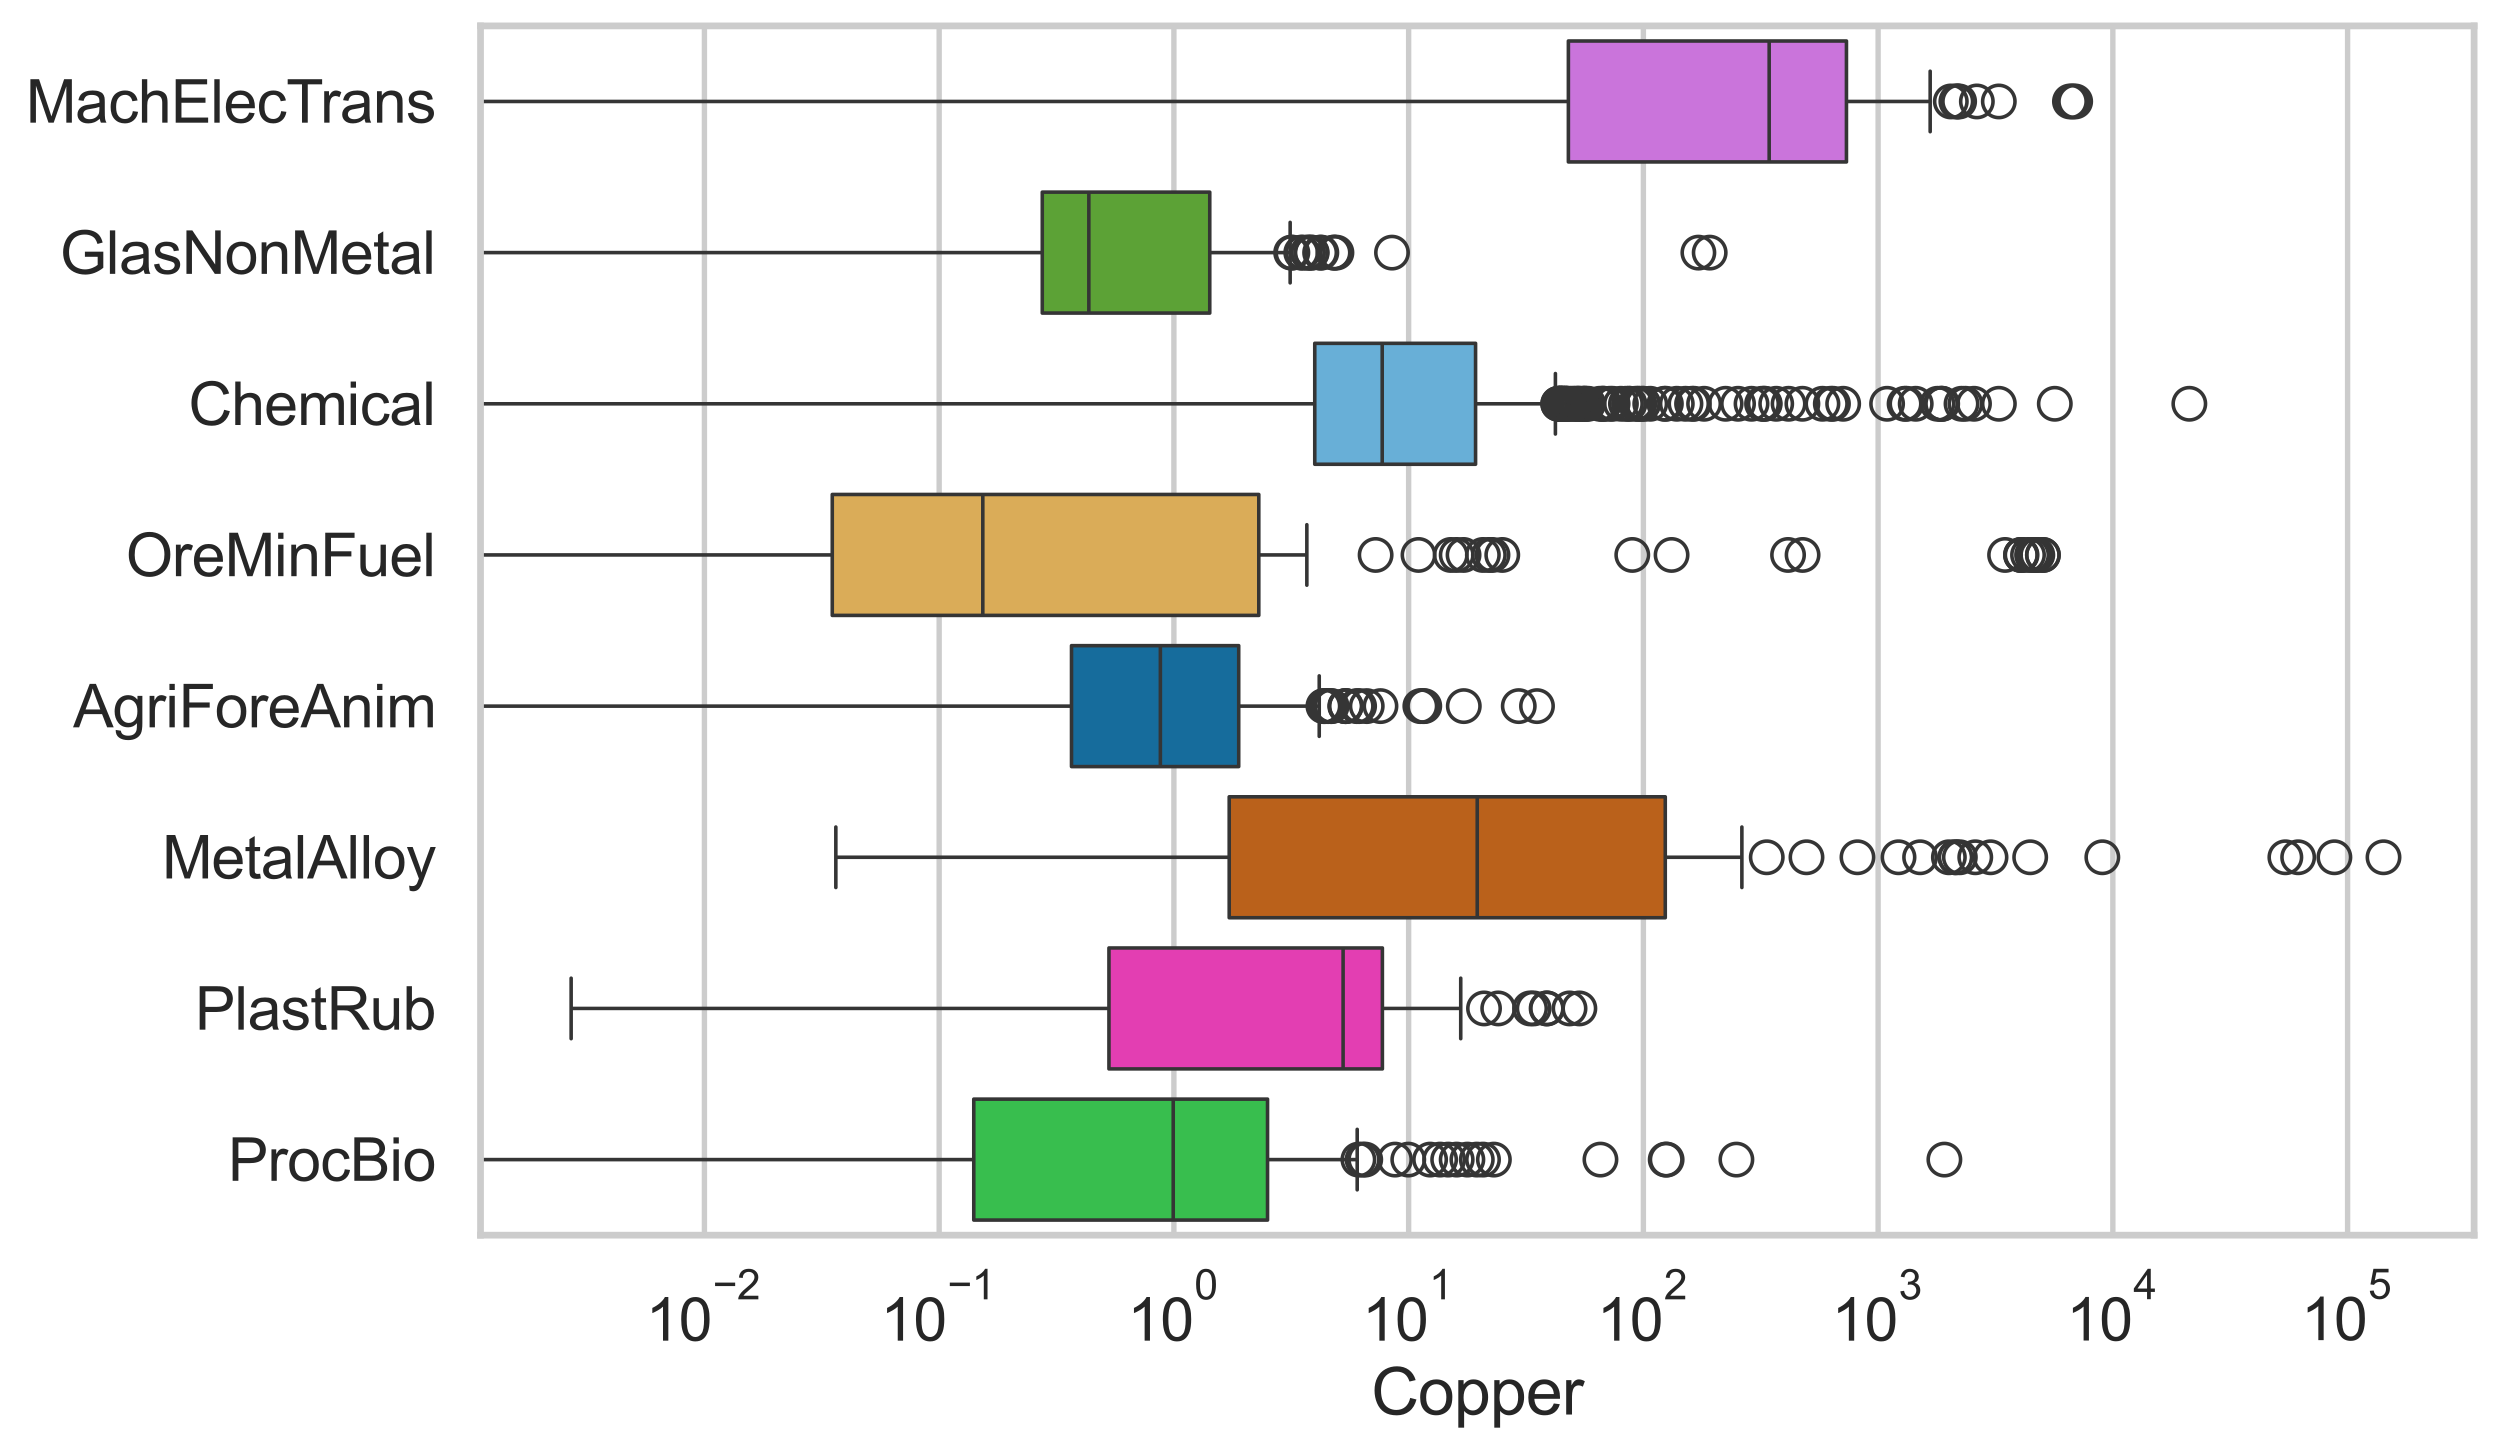 <?xml version="1.0" encoding="utf-8" standalone="no"?>
<!DOCTYPE svg PUBLIC "-//W3C//DTD SVG 1.1//EN"
  "http://www.w3.org/Graphics/SVG/1.1/DTD/svg11.dtd">
<svg xmlns:xlink="http://www.w3.org/1999/xlink" width="695.577pt" height="404.34pt" viewBox="0 0 695.577 404.34" xmlns="http://www.w3.org/2000/svg" version="1.1">
 <defs>
  <style type="text/css">*{stroke-linejoin: round; stroke-linecap: butt}</style>
 </defs>
 <g id="figure_1">
  <g id="patch_1">
   <path d="M 0 404.34 
L 695.577 404.34 
L 695.577 0 
L 0 0 
z
" style="fill: #ffffff"/>
  </g>
  <g id="axes_1">
   <g id="patch_2">
    <path d="M 133.697 343.665 
L 688.377 343.665 
L 688.377 7.2 
L 133.697 7.2 
z
" style="fill: #ffffff"/>
   </g>
   <g id="matplotlib.axis_1">
    <g id="xtick_1">
     <g id="line2d_1">
      <path d="M 195.992 343.665 
L 195.992 7.2 
" clip-path="url(#pacdae9de1c)" style="fill: none; stroke: #cccccc; stroke-width: 1.5; stroke-linecap: round"/>
     </g>
     <g id="text_1">
      <!-- $\mathdefault{10^{-2}}$ -->
      <g style="fill: #262626" transform="translate(179.657 373.18) scale(0.165 -0.165)">
       <defs>
        <path id="ArialMT-31" d="M 2384 0 
L 1822 0 
L 1822 3584 
Q 1619 3391 1289 3197 
Q 959 3003 697 2906 
L 697 3450 
Q 1169 3672 1522 3987 
Q 1875 4303 2022 4600 
L 2384 4600 
L 2384 0 
z
" transform="scale(0.016)"/>
        <path id="ArialMT-30" d="M 266 2259 
Q 266 3072 433 3567 
Q 600 4063 929 4331 
Q 1259 4600 1759 4600 
Q 2128 4600 2406 4451 
Q 2684 4303 2865 4023 
Q 3047 3744 3150 3342 
Q 3253 2941 3253 2259 
Q 3253 1453 3087 958 
Q 2922 463 2592 192 
Q 2263 -78 1759 -78 
Q 1097 -78 719 397 
Q 266 969 266 2259 
z
M 844 2259 
Q 844 1131 1108 757 
Q 1372 384 1759 384 
Q 2147 384 2411 759 
Q 2675 1134 2675 2259 
Q 2675 3391 2411 3762 
Q 2147 4134 1753 4134 
Q 1366 4134 1134 3806 
Q 844 3388 844 2259 
z
" transform="scale(0.016)"/>
        <path id="ArialMT-2212" d="M 3381 1997 
L 356 1997 
L 356 2522 
L 3381 2522 
L 3381 1997 
z
" transform="scale(0.016)"/>
        <path id="ArialMT-32" d="M 3222 541 
L 3222 0 
L 194 0 
Q 188 203 259 391 
Q 375 700 629 1000 
Q 884 1300 1366 1694 
Q 2113 2306 2375 2664 
Q 2638 3022 2638 3341 
Q 2638 3675 2398 3904 
Q 2159 4134 1775 4134 
Q 1369 4134 1125 3890 
Q 881 3647 878 3216 
L 300 3275 
Q 359 3922 746 4261 
Q 1134 4600 1788 4600 
Q 2447 4600 2831 4234 
Q 3216 3869 3216 3328 
Q 3216 3053 3103 2787 
Q 2991 2522 2730 2228 
Q 2469 1934 1863 1422 
Q 1356 997 1212 845 
Q 1069 694 975 541 
L 3222 541 
z
" transform="scale(0.016)"/>
       </defs>
       <use xlink:href="#ArialMT-31" transform="translate(0 0.994)"/>
       <use xlink:href="#ArialMT-30" transform="translate(55.615 0.994)"/>
       <use xlink:href="#ArialMT-2212" transform="translate(112.973 70.688) scale(0.7)"/>
       <use xlink:href="#ArialMT-32" transform="translate(153.852 70.688) scale(0.7)"/>
      </g>
     </g>
    </g>
    <g id="xtick_2">
     <g id="line2d_2">
      <path d="M 261.303 343.665 
L 261.303 7.2 
" clip-path="url(#pacdae9de1c)" style="fill: none; stroke: #cccccc; stroke-width: 1.5; stroke-linecap: round"/>
     </g>
     <g id="text_2">
      <!-- $\mathdefault{10^{-1}}$ -->
      <g style="fill: #262626" transform="translate(244.968 373.18) scale(0.165 -0.165)">
       <use xlink:href="#ArialMT-31" transform="translate(0 0.994)"/>
       <use xlink:href="#ArialMT-30" transform="translate(55.615 0.994)"/>
       <use xlink:href="#ArialMT-2212" transform="translate(112.973 70.688) scale(0.7)"/>
       <use xlink:href="#ArialMT-31" transform="translate(153.852 70.688) scale(0.7)"/>
      </g>
     </g>
    </g>
    <g id="xtick_3">
     <g id="line2d_3">
      <path d="M 326.615 343.665 
L 326.615 7.2 
" clip-path="url(#pacdae9de1c)" style="fill: none; stroke: #cccccc; stroke-width: 1.5; stroke-linecap: round"/>
     </g>
     <g id="text_3">
      <!-- $\mathdefault{10^{0}}$ -->
      <g style="fill: #262626" transform="translate(313.662 373.18) scale(0.165 -0.165)">
       <use xlink:href="#ArialMT-31" transform="translate(0 0.994)"/>
       <use xlink:href="#ArialMT-30" transform="translate(55.615 0.994)"/>
       <use xlink:href="#ArialMT-30" transform="translate(112.973 70.688) scale(0.7)"/>
      </g>
     </g>
    </g>
    <g id="xtick_4">
     <g id="line2d_4">
      <path d="M 391.926 343.665 
L 391.926 7.2 
" clip-path="url(#pacdae9de1c)" style="fill: none; stroke: #cccccc; stroke-width: 1.5; stroke-linecap: round"/>
     </g>
     <g id="text_4">
      <!-- $\mathdefault{10^{1}}$ -->
      <g style="fill: #262626" transform="translate(378.974 373.18) scale(0.165 -0.165)">
       <use xlink:href="#ArialMT-31" transform="translate(0 0.994)"/>
       <use xlink:href="#ArialMT-30" transform="translate(55.615 0.994)"/>
       <use xlink:href="#ArialMT-31" transform="translate(112.973 70.688) scale(0.7)"/>
      </g>
     </g>
    </g>
    <g id="xtick_5">
     <g id="line2d_5">
      <path d="M 457.238 343.665 
L 457.238 7.2 
" clip-path="url(#pacdae9de1c)" style="fill: none; stroke: #cccccc; stroke-width: 1.5; stroke-linecap: round"/>
     </g>
     <g id="text_5">
      <!-- $\mathdefault{10^{2}}$ -->
      <g style="fill: #262626" transform="translate(444.286 373.18) scale(0.165 -0.165)">
       <use xlink:href="#ArialMT-31" transform="translate(0 0.994)"/>
       <use xlink:href="#ArialMT-30" transform="translate(55.615 0.994)"/>
       <use xlink:href="#ArialMT-32" transform="translate(112.973 70.688) scale(0.7)"/>
      </g>
     </g>
    </g>
    <g id="xtick_6">
     <g id="line2d_6">
      <path d="M 522.55 343.665 
L 522.55 7.2 
" clip-path="url(#pacdae9de1c)" style="fill: none; stroke: #cccccc; stroke-width: 1.5; stroke-linecap: round"/>
     </g>
     <g id="text_6">
      <!-- $\mathdefault{10^{3}}$ -->
      <g style="fill: #262626" transform="translate(509.597 373.18) scale(0.165 -0.165)">
       <defs>
        <path id="ArialMT-33" d="M 269 1209 
L 831 1284 
Q 928 806 1161 595 
Q 1394 384 1728 384 
Q 2125 384 2398 659 
Q 2672 934 2672 1341 
Q 2672 1728 2419 1979 
Q 2166 2231 1775 2231 
Q 1616 2231 1378 2169 
L 1441 2663 
Q 1497 2656 1531 2656 
Q 1891 2656 2178 2843 
Q 2466 3031 2466 3422 
Q 2466 3731 2256 3934 
Q 2047 4138 1716 4138 
Q 1388 4138 1169 3931 
Q 950 3725 888 3313 
L 325 3413 
Q 428 3978 793 4289 
Q 1159 4600 1703 4600 
Q 2078 4600 2393 4439 
Q 2709 4278 2876 4000 
Q 3044 3722 3044 3409 
Q 3044 3113 2884 2869 
Q 2725 2625 2413 2481 
Q 2819 2388 3044 2092 
Q 3269 1797 3269 1353 
Q 3269 753 2831 336 
Q 2394 -81 1725 -81 
Q 1122 -81 723 278 
Q 325 638 269 1209 
z
" transform="scale(0.016)"/>
       </defs>
       <use xlink:href="#ArialMT-31" transform="translate(0 0.994)"/>
       <use xlink:href="#ArialMT-30" transform="translate(55.615 0.994)"/>
       <use xlink:href="#ArialMT-33" transform="translate(112.973 70.688) scale(0.7)"/>
      </g>
     </g>
    </g>
    <g id="xtick_7">
     <g id="line2d_7">
      <path d="M 587.861 343.665 
L 587.861 7.2 
" clip-path="url(#pacdae9de1c)" style="fill: none; stroke: #cccccc; stroke-width: 1.5; stroke-linecap: round"/>
     </g>
     <g id="text_7">
      <!-- $\mathdefault{10^{4}}$ -->
      <g style="fill: #262626" transform="translate(574.909 373.015) scale(0.165 -0.165)">
       <defs>
        <path id="ArialMT-34" d="M 2069 0 
L 2069 1097 
L 81 1097 
L 81 1613 
L 2172 4581 
L 2631 4581 
L 2631 1613 
L 3250 1613 
L 3250 1097 
L 2631 1097 
L 2631 0 
L 2069 0 
z
M 2069 1613 
L 2069 3678 
L 634 1613 
L 2069 1613 
z
" transform="scale(0.016)"/>
       </defs>
       <use xlink:href="#ArialMT-31" transform="translate(0 0.202)"/>
       <use xlink:href="#ArialMT-30" transform="translate(55.615 0.202)"/>
       <use xlink:href="#ArialMT-34" transform="translate(112.973 69.895) scale(0.7)"/>
      </g>
     </g>
    </g>
    <g id="xtick_8">
     <g id="line2d_8">
      <path d="M 653.173 343.665 
L 653.173 7.2 
" clip-path="url(#pacdae9de1c)" style="fill: none; stroke: #cccccc; stroke-width: 1.5; stroke-linecap: round"/>
     </g>
     <g id="text_8">
      <!-- $\mathdefault{10^{5}}$ -->
      <g style="fill: #262626" transform="translate(640.22 373.015) scale(0.165 -0.165)">
       <defs>
        <path id="ArialMT-35" d="M 266 1200 
L 856 1250 
Q 922 819 1161 601 
Q 1400 384 1738 384 
Q 2144 384 2425 690 
Q 2706 997 2706 1503 
Q 2706 1984 2436 2262 
Q 2166 2541 1728 2541 
Q 1456 2541 1237 2417 
Q 1019 2294 894 2097 
L 366 2166 
L 809 4519 
L 3088 4519 
L 3088 3981 
L 1259 3981 
L 1013 2750 
Q 1425 3038 1878 3038 
Q 2478 3038 2890 2622 
Q 3303 2206 3303 1553 
Q 3303 931 2941 478 
Q 2500 -78 1738 -78 
Q 1113 -78 717 272 
Q 322 622 266 1200 
z
" transform="scale(0.016)"/>
       </defs>
       <use xlink:href="#ArialMT-31" transform="translate(0 0.88)"/>
       <use xlink:href="#ArialMT-30" transform="translate(55.615 0.88)"/>
       <use xlink:href="#ArialMT-35" transform="translate(112.973 70.573) scale(0.7)"/>
      </g>
     </g>
    </g>
    <g id="xtick_9"/>
    <g id="xtick_10"/>
    <g id="xtick_11"/>
    <g id="xtick_12"/>
    <g id="xtick_13"/>
    <g id="xtick_14"/>
    <g id="xtick_15"/>
    <g id="xtick_16"/>
    <g id="xtick_17"/>
    <g id="xtick_18"/>
    <g id="xtick_19"/>
    <g id="xtick_20"/>
    <g id="xtick_21"/>
    <g id="xtick_22"/>
    <g id="xtick_23"/>
    <g id="xtick_24"/>
    <g id="xtick_25"/>
    <g id="xtick_26"/>
    <g id="xtick_27"/>
    <g id="xtick_28"/>
    <g id="xtick_29"/>
    <g id="xtick_30"/>
    <g id="xtick_31"/>
    <g id="xtick_32"/>
    <g id="xtick_33"/>
    <g id="xtick_34"/>
    <g id="xtick_35"/>
    <g id="xtick_36"/>
    <g id="xtick_37"/>
    <g id="xtick_38"/>
    <g id="xtick_39"/>
    <g id="xtick_40"/>
    <g id="xtick_41"/>
    <g id="xtick_42"/>
    <g id="xtick_43"/>
    <g id="xtick_44"/>
    <g id="xtick_45"/>
    <g id="xtick_46"/>
    <g id="xtick_47"/>
    <g id="xtick_48"/>
    <g id="xtick_49"/>
    <g id="xtick_50"/>
    <g id="xtick_51"/>
    <g id="xtick_52"/>
    <g id="xtick_53"/>
    <g id="xtick_54"/>
    <g id="xtick_55"/>
    <g id="xtick_56"/>
    <g id="xtick_57"/>
    <g id="xtick_58"/>
    <g id="xtick_59"/>
    <g id="xtick_60"/>
    <g id="xtick_61"/>
    <g id="xtick_62"/>
    <g id="xtick_63"/>
    <g id="xtick_64"/>
    <g id="xtick_65"/>
    <g id="xtick_66"/>
    <g id="xtick_67"/>
    <g id="xtick_68"/>
    <g id="xtick_69"/>
    <g id="xtick_70"/>
    <g id="xtick_71"/>
    <g id="xtick_72"/>
    <g id="xtick_73"/>
    <g id="xtick_74"/>
    <g id="text_9">
     <!-- Copper -->
     <g style="fill: #262626" transform="translate(381.521 393.563) scale(0.18 -0.18)">
      <defs>
       <path id="ArialMT-43" d="M 3763 1606 
L 4369 1453 
Q 4178 706 3683 314 
Q 3188 -78 2472 -78 
Q 1731 -78 1267 223 
Q 803 525 561 1097 
Q 319 1669 319 2325 
Q 319 3041 592 3573 
Q 866 4106 1370 4382 
Q 1875 4659 2481 4659 
Q 3169 4659 3637 4309 
Q 4106 3959 4291 3325 
L 3694 3184 
Q 3534 3684 3231 3912 
Q 2928 4141 2469 4141 
Q 1941 4141 1586 3887 
Q 1231 3634 1087 3207 
Q 944 2781 944 2328 
Q 944 1744 1114 1308 
Q 1284 872 1643 656 
Q 2003 441 2422 441 
Q 2931 441 3284 734 
Q 3638 1028 3763 1606 
z
" transform="scale(0.016)"/>
       <path id="ArialMT-6f" d="M 213 1659 
Q 213 2581 725 3025 
Q 1153 3394 1769 3394 
Q 2453 3394 2887 2945 
Q 3322 2497 3322 1706 
Q 3322 1066 3130 698 
Q 2938 331 2570 128 
Q 2203 -75 1769 -75 
Q 1072 -75 642 372 
Q 213 819 213 1659 
z
M 791 1659 
Q 791 1022 1069 705 
Q 1347 388 1769 388 
Q 2188 388 2466 706 
Q 2744 1025 2744 1678 
Q 2744 2294 2464 2611 
Q 2184 2928 1769 2928 
Q 1347 2928 1069 2612 
Q 791 2297 791 1659 
z
" transform="scale(0.016)"/>
       <path id="ArialMT-70" d="M 422 -1272 
L 422 3319 
L 934 3319 
L 934 2888 
Q 1116 3141 1344 3267 
Q 1572 3394 1897 3394 
Q 2322 3394 2647 3175 
Q 2972 2956 3137 2557 
Q 3303 2159 3303 1684 
Q 3303 1175 3120 767 
Q 2938 359 2589 142 
Q 2241 -75 1856 -75 
Q 1575 -75 1351 44 
Q 1128 163 984 344 
L 984 -1272 
L 422 -1272 
z
M 931 1641 
Q 931 1000 1190 694 
Q 1450 388 1819 388 
Q 2194 388 2461 705 
Q 2728 1022 2728 1688 
Q 2728 2322 2467 2637 
Q 2206 2953 1844 2953 
Q 1484 2953 1207 2617 
Q 931 2281 931 1641 
z
" transform="scale(0.016)"/>
       <path id="ArialMT-65" d="M 2694 1069 
L 3275 997 
Q 3138 488 2766 206 
Q 2394 -75 1816 -75 
Q 1088 -75 661 373 
Q 234 822 234 1631 
Q 234 2469 665 2931 
Q 1097 3394 1784 3394 
Q 2450 3394 2872 2941 
Q 3294 2488 3294 1666 
Q 3294 1616 3291 1516 
L 816 1516 
Q 847 969 1125 678 
Q 1403 388 1819 388 
Q 2128 388 2347 550 
Q 2566 713 2694 1069 
z
M 847 1978 
L 2700 1978 
Q 2663 2397 2488 2606 
Q 2219 2931 1791 2931 
Q 1403 2931 1139 2672 
Q 875 2413 847 1978 
z
" transform="scale(0.016)"/>
       <path id="ArialMT-72" d="M 416 0 
L 416 3319 
L 922 3319 
L 922 2816 
Q 1116 3169 1280 3281 
Q 1444 3394 1641 3394 
Q 1925 3394 2219 3213 
L 2025 2691 
Q 1819 2813 1613 2813 
Q 1428 2813 1281 2702 
Q 1134 2591 1072 2394 
Q 978 2094 978 1738 
L 978 0 
L 416 0 
z
" transform="scale(0.016)"/>
      </defs>
      <use xlink:href="#ArialMT-43"/>
      <use xlink:href="#ArialMT-6f" transform="translate(72.217 0)"/>
      <use xlink:href="#ArialMT-70" transform="translate(127.832 0)"/>
      <use xlink:href="#ArialMT-70" transform="translate(183.447 0)"/>
      <use xlink:href="#ArialMT-65" transform="translate(239.062 0)"/>
      <use xlink:href="#ArialMT-72" transform="translate(294.678 0)"/>
     </g>
    </g>
   </g>
   <g id="matplotlib.axis_2">
    <g id="ytick_1">
     <g id="text_10">
      <!-- MachElecTrans -->
      <g style="fill: #262626" transform="translate(7.2 34.134) scale(0.165 -0.165)">
       <defs>
        <path id="ArialMT-4d" d="M 475 0 
L 475 4581 
L 1388 4581 
L 2472 1338 
Q 2622 884 2691 659 
Q 2769 909 2934 1394 
L 4031 4581 
L 4847 4581 
L 4847 0 
L 4263 0 
L 4263 3834 
L 2931 0 
L 2384 0 
L 1059 3900 
L 1059 0 
L 475 0 
z
" transform="scale(0.016)"/>
        <path id="ArialMT-61" d="M 2588 409 
Q 2275 144 1986 34 
Q 1697 -75 1366 -75 
Q 819 -75 525 192 
Q 231 459 231 875 
Q 231 1119 342 1320 
Q 453 1522 633 1644 
Q 813 1766 1038 1828 
Q 1203 1872 1538 1913 
Q 2219 1994 2541 2106 
Q 2544 2222 2544 2253 
Q 2544 2597 2384 2738 
Q 2169 2928 1744 2928 
Q 1347 2928 1158 2789 
Q 969 2650 878 2297 
L 328 2372 
Q 403 2725 575 2942 
Q 747 3159 1072 3276 
Q 1397 3394 1825 3394 
Q 2250 3394 2515 3294 
Q 2781 3194 2906 3042 
Q 3031 2891 3081 2659 
Q 3109 2516 3109 2141 
L 3109 1391 
Q 3109 606 3145 398 
Q 3181 191 3288 0 
L 2700 0 
Q 2613 175 2588 409 
z
M 2541 1666 
Q 2234 1541 1622 1453 
Q 1275 1403 1131 1340 
Q 988 1278 909 1158 
Q 831 1038 831 891 
Q 831 666 1001 516 
Q 1172 366 1500 366 
Q 1825 366 2078 508 
Q 2331 650 2450 897 
Q 2541 1088 2541 1459 
L 2541 1666 
z
" transform="scale(0.016)"/>
        <path id="ArialMT-63" d="M 2588 1216 
L 3141 1144 
Q 3050 572 2676 248 
Q 2303 -75 1759 -75 
Q 1078 -75 664 370 
Q 250 816 250 1647 
Q 250 2184 428 2587 
Q 606 2991 970 3192 
Q 1334 3394 1763 3394 
Q 2303 3394 2647 3120 
Q 2991 2847 3088 2344 
L 2541 2259 
Q 2463 2594 2264 2762 
Q 2066 2931 1784 2931 
Q 1359 2931 1093 2626 
Q 828 2322 828 1663 
Q 828 994 1084 691 
Q 1341 388 1753 388 
Q 2084 388 2306 591 
Q 2528 794 2588 1216 
z
" transform="scale(0.016)"/>
        <path id="ArialMT-68" d="M 422 0 
L 422 4581 
L 984 4581 
L 984 2938 
Q 1378 3394 1978 3394 
Q 2347 3394 2619 3248 
Q 2891 3103 3008 2847 
Q 3125 2591 3125 2103 
L 3125 0 
L 2563 0 
L 2563 2103 
Q 2563 2525 2380 2717 
Q 2197 2909 1863 2909 
Q 1613 2909 1392 2779 
Q 1172 2650 1078 2428 
Q 984 2206 984 1816 
L 984 0 
L 422 0 
z
" transform="scale(0.016)"/>
        <path id="ArialMT-45" d="M 506 0 
L 506 4581 
L 3819 4581 
L 3819 4041 
L 1113 4041 
L 1113 2638 
L 3647 2638 
L 3647 2100 
L 1113 2100 
L 1113 541 
L 3925 541 
L 3925 0 
L 506 0 
z
" transform="scale(0.016)"/>
        <path id="ArialMT-6c" d="M 409 0 
L 409 4581 
L 972 4581 
L 972 0 
L 409 0 
z
" transform="scale(0.016)"/>
        <path id="ArialMT-54" d="M 1659 0 
L 1659 4041 
L 150 4041 
L 150 4581 
L 3781 4581 
L 3781 4041 
L 2266 4041 
L 2266 0 
L 1659 0 
z
" transform="scale(0.016)"/>
        <path id="ArialMT-6e" d="M 422 0 
L 422 3319 
L 928 3319 
L 928 2847 
Q 1294 3394 1984 3394 
Q 2284 3394 2536 3286 
Q 2788 3178 2913 3003 
Q 3038 2828 3088 2588 
Q 3119 2431 3119 2041 
L 3119 0 
L 2556 0 
L 2556 2019 
Q 2556 2363 2490 2533 
Q 2425 2703 2258 2804 
Q 2091 2906 1866 2906 
Q 1506 2906 1245 2678 
Q 984 2450 984 1813 
L 984 0 
L 422 0 
z
" transform="scale(0.016)"/>
        <path id="ArialMT-73" d="M 197 991 
L 753 1078 
Q 800 744 1014 566 
Q 1228 388 1613 388 
Q 2000 388 2187 545 
Q 2375 703 2375 916 
Q 2375 1106 2209 1216 
Q 2094 1291 1634 1406 
Q 1016 1563 777 1677 
Q 538 1791 414 1992 
Q 291 2194 291 2438 
Q 291 2659 392 2848 
Q 494 3038 669 3163 
Q 800 3259 1026 3326 
Q 1253 3394 1513 3394 
Q 1903 3394 2198 3281 
Q 2494 3169 2634 2976 
Q 2775 2784 2828 2463 
L 2278 2388 
Q 2241 2644 2061 2787 
Q 1881 2931 1553 2931 
Q 1166 2931 1000 2803 
Q 834 2675 834 2503 
Q 834 2394 903 2306 
Q 972 2216 1119 2156 
Q 1203 2125 1616 2013 
Q 2213 1853 2448 1751 
Q 2684 1650 2818 1456 
Q 2953 1263 2953 975 
Q 2953 694 2789 445 
Q 2625 197 2315 61 
Q 2006 -75 1616 -75 
Q 969 -75 630 194 
Q 291 463 197 991 
z
" transform="scale(0.016)"/>
       </defs>
       <use xlink:href="#ArialMT-4d"/>
       <use xlink:href="#ArialMT-61" transform="translate(83.301 0)"/>
       <use xlink:href="#ArialMT-63" transform="translate(138.916 0)"/>
       <use xlink:href="#ArialMT-68" transform="translate(188.916 0)"/>
       <use xlink:href="#ArialMT-45" transform="translate(244.531 0)"/>
       <use xlink:href="#ArialMT-6c" transform="translate(311.23 0)"/>
       <use xlink:href="#ArialMT-65" transform="translate(333.447 0)"/>
       <use xlink:href="#ArialMT-63" transform="translate(389.062 0)"/>
       <use xlink:href="#ArialMT-54" transform="translate(439.062 0)"/>
       <use xlink:href="#ArialMT-72" transform="translate(496.396 0)"/>
       <use xlink:href="#ArialMT-61" transform="translate(529.697 0)"/>
       <use xlink:href="#ArialMT-6e" transform="translate(585.312 0)"/>
       <use xlink:href="#ArialMT-73" transform="translate(640.928 0)"/>
      </g>
     </g>
    </g>
    <g id="ytick_2">
     <g id="text_11">
      <!-- GlasNonMetal -->
      <g style="fill: #262626" transform="translate(16.659 76.192) scale(0.165 -0.165)">
       <defs>
        <path id="ArialMT-47" d="M 2638 1797 
L 2638 2334 
L 4578 2338 
L 4578 638 
Q 4131 281 3656 101 
Q 3181 -78 2681 -78 
Q 2006 -78 1454 211 
Q 903 500 622 1047 
Q 341 1594 341 2269 
Q 341 2938 620 3517 
Q 900 4097 1425 4378 
Q 1950 4659 2634 4659 
Q 3131 4659 3532 4498 
Q 3934 4338 4162 4050 
Q 4391 3763 4509 3300 
L 3963 3150 
Q 3859 3500 3706 3700 
Q 3553 3900 3268 4020 
Q 2984 4141 2638 4141 
Q 2222 4141 1919 4014 
Q 1616 3888 1430 3681 
Q 1244 3475 1141 3228 
Q 966 2803 966 2306 
Q 966 1694 1177 1281 
Q 1388 869 1791 669 
Q 2194 469 2647 469 
Q 3041 469 3416 620 
Q 3791 772 3984 944 
L 3984 1797 
L 2638 1797 
z
" transform="scale(0.016)"/>
        <path id="ArialMT-4e" d="M 488 0 
L 488 4581 
L 1109 4581 
L 3516 984 
L 3516 4581 
L 4097 4581 
L 4097 0 
L 3475 0 
L 1069 3600 
L 1069 0 
L 488 0 
z
" transform="scale(0.016)"/>
        <path id="ArialMT-74" d="M 1650 503 
L 1731 6 
Q 1494 -44 1306 -44 
Q 1000 -44 831 53 
Q 663 150 594 308 
Q 525 466 525 972 
L 525 2881 
L 113 2881 
L 113 3319 
L 525 3319 
L 525 4141 
L 1084 4478 
L 1084 3319 
L 1650 3319 
L 1650 2881 
L 1084 2881 
L 1084 941 
Q 1084 700 1114 631 
Q 1144 563 1211 522 
Q 1278 481 1403 481 
Q 1497 481 1650 503 
z
" transform="scale(0.016)"/>
       </defs>
       <use xlink:href="#ArialMT-47"/>
       <use xlink:href="#ArialMT-6c" transform="translate(77.783 0)"/>
       <use xlink:href="#ArialMT-61" transform="translate(100 0)"/>
       <use xlink:href="#ArialMT-73" transform="translate(155.615 0)"/>
       <use xlink:href="#ArialMT-4e" transform="translate(205.615 0)"/>
       <use xlink:href="#ArialMT-6f" transform="translate(277.832 0)"/>
       <use xlink:href="#ArialMT-6e" transform="translate(333.447 0)"/>
       <use xlink:href="#ArialMT-4d" transform="translate(389.062 0)"/>
       <use xlink:href="#ArialMT-65" transform="translate(472.363 0)"/>
       <use xlink:href="#ArialMT-74" transform="translate(527.979 0)"/>
       <use xlink:href="#ArialMT-61" transform="translate(555.762 0)"/>
       <use xlink:href="#ArialMT-6c" transform="translate(611.377 0)"/>
      </g>
     </g>
    </g>
    <g id="ytick_3">
     <g id="text_12">
      <!-- Chemical -->
      <g style="fill: #262626" transform="translate(52.428 118.25) scale(0.165 -0.165)">
       <defs>
        <path id="ArialMT-6d" d="M 422 0 
L 422 3319 
L 925 3319 
L 925 2853 
Q 1081 3097 1340 3245 
Q 1600 3394 1931 3394 
Q 2300 3394 2536 3241 
Q 2772 3088 2869 2813 
Q 3263 3394 3894 3394 
Q 4388 3394 4653 3120 
Q 4919 2847 4919 2278 
L 4919 0 
L 4359 0 
L 4359 2091 
Q 4359 2428 4304 2576 
Q 4250 2725 4106 2815 
Q 3963 2906 3769 2906 
Q 3419 2906 3187 2673 
Q 2956 2441 2956 1928 
L 2956 0 
L 2394 0 
L 2394 2156 
Q 2394 2531 2256 2718 
Q 2119 2906 1806 2906 
Q 1569 2906 1367 2781 
Q 1166 2656 1075 2415 
Q 984 2175 984 1722 
L 984 0 
L 422 0 
z
" transform="scale(0.016)"/>
        <path id="ArialMT-69" d="M 425 3934 
L 425 4581 
L 988 4581 
L 988 3934 
L 425 3934 
z
M 425 0 
L 425 3319 
L 988 3319 
L 988 0 
L 425 0 
z
" transform="scale(0.016)"/>
       </defs>
       <use xlink:href="#ArialMT-43"/>
       <use xlink:href="#ArialMT-68" transform="translate(72.217 0)"/>
       <use xlink:href="#ArialMT-65" transform="translate(127.832 0)"/>
       <use xlink:href="#ArialMT-6d" transform="translate(183.447 0)"/>
       <use xlink:href="#ArialMT-69" transform="translate(266.748 0)"/>
       <use xlink:href="#ArialMT-63" transform="translate(288.965 0)"/>
       <use xlink:href="#ArialMT-61" transform="translate(338.965 0)"/>
       <use xlink:href="#ArialMT-6c" transform="translate(394.58 0)"/>
      </g>
     </g>
    </g>
    <g id="ytick_4">
     <g id="text_13">
      <!-- OreMinFuel -->
      <g style="fill: #262626" transform="translate(35.013 160.308) scale(0.165 -0.165)">
       <defs>
        <path id="ArialMT-4f" d="M 309 2231 
Q 309 3372 921 4017 
Q 1534 4663 2503 4663 
Q 3138 4663 3647 4359 
Q 4156 4056 4423 3514 
Q 4691 2972 4691 2284 
Q 4691 1588 4409 1038 
Q 4128 488 3612 205 
Q 3097 -78 2500 -78 
Q 1853 -78 1343 234 
Q 834 547 571 1087 
Q 309 1628 309 2231 
z
M 934 2222 
Q 934 1394 1379 917 
Q 1825 441 2497 441 
Q 3181 441 3623 922 
Q 4066 1403 4066 2288 
Q 4066 2847 3877 3264 
Q 3688 3681 3323 3911 
Q 2959 4141 2506 4141 
Q 1863 4141 1398 3698 
Q 934 3256 934 2222 
z
" transform="scale(0.016)"/>
        <path id="ArialMT-46" d="M 525 0 
L 525 4581 
L 3616 4581 
L 3616 4041 
L 1131 4041 
L 1131 2622 
L 3281 2622 
L 3281 2081 
L 1131 2081 
L 1131 0 
L 525 0 
z
" transform="scale(0.016)"/>
        <path id="ArialMT-75" d="M 2597 0 
L 2597 488 
Q 2209 -75 1544 -75 
Q 1250 -75 995 37 
Q 741 150 617 320 
Q 494 491 444 738 
Q 409 903 409 1263 
L 409 3319 
L 972 3319 
L 972 1478 
Q 972 1038 1006 884 
Q 1059 663 1231 536 
Q 1403 409 1656 409 
Q 1909 409 2131 539 
Q 2353 669 2445 892 
Q 2538 1116 2538 1541 
L 2538 3319 
L 3100 3319 
L 3100 0 
L 2597 0 
z
" transform="scale(0.016)"/>
       </defs>
       <use xlink:href="#ArialMT-4f"/>
       <use xlink:href="#ArialMT-72" transform="translate(77.783 0)"/>
       <use xlink:href="#ArialMT-65" transform="translate(111.084 0)"/>
       <use xlink:href="#ArialMT-4d" transform="translate(166.699 0)"/>
       <use xlink:href="#ArialMT-69" transform="translate(250 0)"/>
       <use xlink:href="#ArialMT-6e" transform="translate(272.217 0)"/>
       <use xlink:href="#ArialMT-46" transform="translate(327.832 0)"/>
       <use xlink:href="#ArialMT-75" transform="translate(388.916 0)"/>
       <use xlink:href="#ArialMT-65" transform="translate(444.531 0)"/>
       <use xlink:href="#ArialMT-6c" transform="translate(500.146 0)"/>
      </g>
     </g>
    </g>
    <g id="ytick_5">
     <g id="text_14">
      <!-- AgriForeAnim -->
      <g style="fill: #262626" transform="translate(20.341 202.366) scale(0.165 -0.165)">
       <defs>
        <path id="ArialMT-41" d="M -9 0 
L 1750 4581 
L 2403 4581 
L 4278 0 
L 3588 0 
L 3053 1388 
L 1138 1388 
L 634 0 
L -9 0 
z
M 1313 1881 
L 2866 1881 
L 2388 3150 
Q 2169 3728 2063 4100 
Q 1975 3659 1816 3225 
L 1313 1881 
z
" transform="scale(0.016)"/>
        <path id="ArialMT-67" d="M 319 -275 
L 866 -356 
Q 900 -609 1056 -725 
Q 1266 -881 1628 -881 
Q 2019 -881 2231 -725 
Q 2444 -569 2519 -288 
Q 2563 -116 2559 434 
Q 2191 0 1641 0 
Q 956 0 581 494 
Q 206 988 206 1678 
Q 206 2153 378 2554 
Q 550 2956 876 3175 
Q 1203 3394 1644 3394 
Q 2231 3394 2613 2919 
L 2613 3319 
L 3131 3319 
L 3131 450 
Q 3131 -325 2973 -648 
Q 2816 -972 2473 -1159 
Q 2131 -1347 1631 -1347 
Q 1038 -1347 672 -1080 
Q 306 -813 319 -275 
z
M 784 1719 
Q 784 1066 1043 766 
Q 1303 466 1694 466 
Q 2081 466 2343 764 
Q 2606 1063 2606 1700 
Q 2606 2309 2336 2618 
Q 2066 2928 1684 2928 
Q 1309 2928 1046 2623 
Q 784 2319 784 1719 
z
" transform="scale(0.016)"/>
       </defs>
       <use xlink:href="#ArialMT-41"/>
       <use xlink:href="#ArialMT-67" transform="translate(66.699 0)"/>
       <use xlink:href="#ArialMT-72" transform="translate(122.314 0)"/>
       <use xlink:href="#ArialMT-69" transform="translate(155.615 0)"/>
       <use xlink:href="#ArialMT-46" transform="translate(177.832 0)"/>
       <use xlink:href="#ArialMT-6f" transform="translate(238.916 0)"/>
       <use xlink:href="#ArialMT-72" transform="translate(294.531 0)"/>
       <use xlink:href="#ArialMT-65" transform="translate(327.832 0)"/>
       <use xlink:href="#ArialMT-41" transform="translate(383.447 0)"/>
       <use xlink:href="#ArialMT-6e" transform="translate(450.146 0)"/>
       <use xlink:href="#ArialMT-69" transform="translate(505.762 0)"/>
       <use xlink:href="#ArialMT-6d" transform="translate(527.979 0)"/>
      </g>
     </g>
    </g>
    <g id="ytick_6">
     <g id="text_15">
      <!-- MetalAlloy -->
      <g style="fill: #262626" transform="translate(45.088 244.425) scale(0.165 -0.165)">
       <defs>
        <path id="ArialMT-79" d="M 397 -1278 
L 334 -750 
Q 519 -800 656 -800 
Q 844 -800 956 -737 
Q 1069 -675 1141 -563 
Q 1194 -478 1313 -144 
Q 1328 -97 1363 -6 
L 103 3319 
L 709 3319 
L 1400 1397 
Q 1534 1031 1641 628 
Q 1738 1016 1872 1384 
L 2581 3319 
L 3144 3319 
L 1881 -56 
Q 1678 -603 1566 -809 
Q 1416 -1088 1222 -1217 
Q 1028 -1347 759 -1347 
Q 597 -1347 397 -1278 
z
" transform="scale(0.016)"/>
       </defs>
       <use xlink:href="#ArialMT-4d"/>
       <use xlink:href="#ArialMT-65" transform="translate(83.301 0)"/>
       <use xlink:href="#ArialMT-74" transform="translate(138.916 0)"/>
       <use xlink:href="#ArialMT-61" transform="translate(166.699 0)"/>
       <use xlink:href="#ArialMT-6c" transform="translate(222.314 0)"/>
       <use xlink:href="#ArialMT-41" transform="translate(244.531 0)"/>
       <use xlink:href="#ArialMT-6c" transform="translate(311.23 0)"/>
       <use xlink:href="#ArialMT-6c" transform="translate(333.447 0)"/>
       <use xlink:href="#ArialMT-6f" transform="translate(355.664 0)"/>
       <use xlink:href="#ArialMT-79" transform="translate(411.279 0)"/>
      </g>
     </g>
    </g>
    <g id="ytick_7">
     <g id="text_16">
      <!-- PlastRub -->
      <g style="fill: #262626" transform="translate(54.248 286.483) scale(0.165 -0.165)">
       <defs>
        <path id="ArialMT-50" d="M 494 0 
L 494 4581 
L 2222 4581 
Q 2678 4581 2919 4538 
Q 3256 4481 3484 4323 
Q 3713 4166 3852 3881 
Q 3991 3597 3991 3256 
Q 3991 2672 3619 2267 
Q 3247 1863 2275 1863 
L 1100 1863 
L 1100 0 
L 494 0 
z
M 1100 2403 
L 2284 2403 
Q 2872 2403 3119 2622 
Q 3366 2841 3366 3238 
Q 3366 3525 3220 3729 
Q 3075 3934 2838 4000 
Q 2684 4041 2272 4041 
L 1100 4041 
L 1100 2403 
z
" transform="scale(0.016)"/>
        <path id="ArialMT-52" d="M 503 0 
L 503 4581 
L 2534 4581 
Q 3147 4581 3465 4457 
Q 3784 4334 3975 4021 
Q 4166 3709 4166 3331 
Q 4166 2844 3850 2509 
Q 3534 2175 2875 2084 
Q 3116 1969 3241 1856 
Q 3506 1613 3744 1247 
L 4541 0 
L 3778 0 
L 3172 953 
Q 2906 1366 2734 1584 
Q 2563 1803 2427 1890 
Q 2291 1978 2150 2013 
Q 2047 2034 1813 2034 
L 1109 2034 
L 1109 0 
L 503 0 
z
M 1109 2559 
L 2413 2559 
Q 2828 2559 3062 2645 
Q 3297 2731 3419 2920 
Q 3541 3109 3541 3331 
Q 3541 3656 3305 3865 
Q 3069 4075 2559 4075 
L 1109 4075 
L 1109 2559 
z
" transform="scale(0.016)"/>
        <path id="ArialMT-62" d="M 941 0 
L 419 0 
L 419 4581 
L 981 4581 
L 981 2947 
Q 1338 3394 1891 3394 
Q 2197 3394 2470 3270 
Q 2744 3147 2920 2923 
Q 3097 2700 3197 2384 
Q 3297 2069 3297 1709 
Q 3297 856 2875 390 
Q 2453 -75 1863 -75 
Q 1275 -75 941 416 
L 941 0 
z
M 934 1684 
Q 934 1088 1097 822 
Q 1363 388 1816 388 
Q 2184 388 2453 708 
Q 2722 1028 2722 1663 
Q 2722 2313 2464 2622 
Q 2206 2931 1841 2931 
Q 1472 2931 1203 2611 
Q 934 2291 934 1684 
z
" transform="scale(0.016)"/>
       </defs>
       <use xlink:href="#ArialMT-50"/>
       <use xlink:href="#ArialMT-6c" transform="translate(66.699 0)"/>
       <use xlink:href="#ArialMT-61" transform="translate(88.916 0)"/>
       <use xlink:href="#ArialMT-73" transform="translate(144.531 0)"/>
       <use xlink:href="#ArialMT-74" transform="translate(194.531 0)"/>
       <use xlink:href="#ArialMT-52" transform="translate(222.314 0)"/>
       <use xlink:href="#ArialMT-75" transform="translate(294.531 0)"/>
       <use xlink:href="#ArialMT-62" transform="translate(350.146 0)"/>
      </g>
     </g>
    </g>
    <g id="ytick_8">
     <g id="text_17">
      <!-- ProcBio -->
      <g style="fill: #262626" transform="translate(63.424 328.541) scale(0.165 -0.165)">
       <defs>
        <path id="ArialMT-42" d="M 469 0 
L 469 4581 
L 2188 4581 
Q 2713 4581 3030 4442 
Q 3347 4303 3526 4014 
Q 3706 3725 3706 3409 
Q 3706 3116 3547 2856 
Q 3388 2597 3066 2438 
Q 3481 2316 3704 2022 
Q 3928 1728 3928 1328 
Q 3928 1006 3792 729 
Q 3656 453 3456 303 
Q 3256 153 2954 76 
Q 2653 0 2216 0 
L 469 0 
z
M 1075 2656 
L 2066 2656 
Q 2469 2656 2644 2709 
Q 2875 2778 2992 2937 
Q 3109 3097 3109 3338 
Q 3109 3566 3000 3739 
Q 2891 3913 2687 3977 
Q 2484 4041 1991 4041 
L 1075 4041 
L 1075 2656 
z
M 1075 541 
L 2216 541 
Q 2509 541 2628 563 
Q 2838 600 2978 687 
Q 3119 775 3209 942 
Q 3300 1109 3300 1328 
Q 3300 1584 3169 1773 
Q 3038 1963 2805 2039 
Q 2572 2116 2134 2116 
L 1075 2116 
L 1075 541 
z
" transform="scale(0.016)"/>
       </defs>
       <use xlink:href="#ArialMT-50"/>
       <use xlink:href="#ArialMT-72" transform="translate(66.699 0)"/>
       <use xlink:href="#ArialMT-6f" transform="translate(100 0)"/>
       <use xlink:href="#ArialMT-63" transform="translate(155.615 0)"/>
       <use xlink:href="#ArialMT-42" transform="translate(205.615 0)"/>
       <use xlink:href="#ArialMT-69" transform="translate(272.314 0)"/>
       <use xlink:href="#ArialMT-6f" transform="translate(294.531 0)"/>
      </g>
     </g>
    </g>
   </g>
   <g id="patch_3">
    <path d="M 436.371 11.406 
L 436.371 45.052 
L 513.739 45.052 
L 513.739 11.406 
L 436.371 11.406 
z
" clip-path="url(#pacdae9de1c)" style="fill: #ca74db; stroke: #353535; stroke-linejoin: miter"/>
   </g>
   <g id="line2d_9">
    <path d="M 436.371 28.229 
L -1 28.229 
" clip-path="url(#pacdae9de1c)" style="fill: none; stroke: #353535"/>
   </g>
   <g id="line2d_10">
    <path d="M 513.739 28.229 
L 537.033 28.229 
" clip-path="url(#pacdae9de1c)" style="fill: none; stroke: #353535"/>
   </g>
   <g id="line2d_11">
    <path clip-path="url(#pacdae9de1c)" style="fill: none; stroke: #353535; stroke-linecap: round"/>
   </g>
   <g id="line2d_12">
    <path d="M 537.033 19.817 
L 537.033 36.641 
" clip-path="url(#pacdae9de1c)" style="fill: none; stroke: #353535; stroke-linecap: round"/>
   </g>
   <g id="line2d_13">
    <defs>
     <path id="m0d0592acd1" d="M 0 4.5 
C 1.193 4.5 2.338 4.026 3.182 3.182 
C 4.026 2.338 4.5 1.193 4.5 0 
C 4.5 -1.193 4.026 -2.338 3.182 -3.182 
C 2.338 -4.026 1.193 -4.5 0 -4.5 
C -1.193 -4.5 -2.338 -4.026 -3.182 -3.182 
C -4.026 -2.338 -4.5 -1.193 -4.5 0 
C -4.5 1.193 -4.026 2.338 -3.182 3.182 
C -2.338 4.026 -1.193 4.5 0 4.5 
z
" style="stroke: #353535"/>
    </defs>
    <g clip-path="url(#pacdae9de1c)">
     <use xlink:href="#m0d0592acd1" x="545.091" y="28.229" style="fill-opacity: 0; stroke: #353535"/>
     <use xlink:href="#m0d0592acd1" x="576.624" y="28.229" style="fill-opacity: 0; stroke: #353535"/>
     <use xlink:href="#m0d0592acd1" x="544.322" y="28.229" style="fill-opacity: 0; stroke: #353535"/>
     <use xlink:href="#m0d0592acd1" x="556.129" y="28.229" style="fill-opacity: 0; stroke: #353535"/>
     <use xlink:href="#m0d0592acd1" x="575.923" y="28.229" style="fill-opacity: 0; stroke: #353535"/>
     <use xlink:href="#m0d0592acd1" x="542.776" y="28.229" style="fill-opacity: 0; stroke: #353535"/>
     <use xlink:href="#m0d0592acd1" x="544.543" y="28.229" style="fill-opacity: 0; stroke: #353535"/>
     <use xlink:href="#m0d0592acd1" x="577.374" y="28.229" style="fill-opacity: 0; stroke: #353535"/>
     <use xlink:href="#m0d0592acd1" x="550.021" y="28.229" style="fill-opacity: 0; stroke: #353535"/>
    </g>
   </g>
   <g id="patch_4">
    <path d="M 289.993 53.464 
L 289.993 87.11 
L 336.591 87.11 
L 336.591 53.464 
L 289.993 53.464 
z
" clip-path="url(#pacdae9de1c)" style="fill: #5ca236; stroke: #353535; stroke-linejoin: miter"/>
   </g>
   <g id="line2d_14">
    <path d="M 289.993 70.287 
L -1 70.287 
" clip-path="url(#pacdae9de1c)" style="fill: none; stroke: #353535"/>
   </g>
   <g id="line2d_15">
    <path d="M 336.591 70.287 
L 358.96 70.287 
" clip-path="url(#pacdae9de1c)" style="fill: none; stroke: #353535"/>
   </g>
   <g id="line2d_16">
    <path clip-path="url(#pacdae9de1c)" style="fill: none; stroke: #353535; stroke-linecap: round"/>
   </g>
   <g id="line2d_17">
    <path d="M 358.96 61.875 
L 358.96 78.699 
" clip-path="url(#pacdae9de1c)" style="fill: none; stroke: #353535; stroke-linecap: round"/>
   </g>
   <g id="line2d_18">
    <g clip-path="url(#pacdae9de1c)">
     <use xlink:href="#m0d0592acd1" x="475.688" y="70.287" style="fill-opacity: 0; stroke: #353535"/>
     <use xlink:href="#m0d0592acd1" x="371.219" y="70.287" style="fill-opacity: 0; stroke: #353535"/>
     <use xlink:href="#m0d0592acd1" x="363.923" y="70.287" style="fill-opacity: 0; stroke: #353535"/>
     <use xlink:href="#m0d0592acd1" x="362.436" y="70.287" style="fill-opacity: 0; stroke: #353535"/>
     <use xlink:href="#m0d0592acd1" x="363.892" y="70.287" style="fill-opacity: 0; stroke: #353535"/>
     <use xlink:href="#m0d0592acd1" x="367.3" y="70.287" style="fill-opacity: 0; stroke: #353535"/>
     <use xlink:href="#m0d0592acd1" x="359.238" y="70.287" style="fill-opacity: 0; stroke: #353535"/>
     <use xlink:href="#m0d0592acd1" x="371.837" y="70.287" style="fill-opacity: 0; stroke: #353535"/>
     <use xlink:href="#m0d0592acd1" x="472.541" y="70.287" style="fill-opacity: 0; stroke: #353535"/>
     <use xlink:href="#m0d0592acd1" x="371.037" y="70.287" style="fill-opacity: 0; stroke: #353535"/>
     <use xlink:href="#m0d0592acd1" x="364.852" y="70.287" style="fill-opacity: 0; stroke: #353535"/>
     <use xlink:href="#m0d0592acd1" x="387.294" y="70.287" style="fill-opacity: 0; stroke: #353535"/>
     <use xlink:href="#m0d0592acd1" x="367.638" y="70.287" style="fill-opacity: 0; stroke: #353535"/>
     <use xlink:href="#m0d0592acd1" x="364.967" y="70.287" style="fill-opacity: 0; stroke: #353535"/>
     <use xlink:href="#m0d0592acd1" x="359.574" y="70.287" style="fill-opacity: 0; stroke: #353535"/>
     <use xlink:href="#m0d0592acd1" x="362.048" y="70.287" style="fill-opacity: 0; stroke: #353535"/>
    </g>
   </g>
   <g id="patch_5">
    <path d="M 365.806 95.522 
L 365.806 129.168 
L 410.547 129.168 
L 410.547 95.522 
L 365.806 95.522 
z
" clip-path="url(#pacdae9de1c)" style="fill: #68afd7; stroke: #353535; stroke-linejoin: miter"/>
   </g>
   <g id="line2d_19">
    <path d="M 365.806 112.345 
L -1 112.345 
" clip-path="url(#pacdae9de1c)" style="fill: none; stroke: #353535"/>
   </g>
   <g id="line2d_20">
    <path d="M 410.547 112.345 
L 432.761 112.345 
" clip-path="url(#pacdae9de1c)" style="fill: none; stroke: #353535"/>
   </g>
   <g id="line2d_21">
    <path clip-path="url(#pacdae9de1c)" style="fill: none; stroke: #353535; stroke-linecap: round"/>
   </g>
   <g id="line2d_22">
    <path d="M 432.761 103.934 
L 432.761 120.757 
" clip-path="url(#pacdae9de1c)" style="fill: none; stroke: #353535; stroke-linecap: round"/>
   </g>
   <g id="line2d_23">
    <g clip-path="url(#pacdae9de1c)">
     <use xlink:href="#m0d0592acd1" x="447.903" y="112.345" style="fill-opacity: 0; stroke: #353535"/>
     <use xlink:href="#m0d0592acd1" x="556.147" y="112.345" style="fill-opacity: 0; stroke: #353535"/>
     <use xlink:href="#m0d0592acd1" x="446.327" y="112.345" style="fill-opacity: 0; stroke: #353535"/>
     <use xlink:href="#m0d0592acd1" x="459.153" y="112.345" style="fill-opacity: 0; stroke: #353535"/>
     <use xlink:href="#m0d0592acd1" x="446" y="112.345" style="fill-opacity: 0; stroke: #353535"/>
     <use xlink:href="#m0d0592acd1" x="540.181" y="112.345" style="fill-opacity: 0; stroke: #353535"/>
     <use xlink:href="#m0d0592acd1" x="546.836" y="112.345" style="fill-opacity: 0; stroke: #353535"/>
     <use xlink:href="#m0d0592acd1" x="509.98" y="112.345" style="fill-opacity: 0; stroke: #353535"/>
     <use xlink:href="#m0d0592acd1" x="439.338" y="112.345" style="fill-opacity: 0; stroke: #353535"/>
     <use xlink:href="#m0d0592acd1" x="463.493" y="112.345" style="fill-opacity: 0; stroke: #353535"/>
     <use xlink:href="#m0d0592acd1" x="438.458" y="112.345" style="fill-opacity: 0; stroke: #353535"/>
     <use xlink:href="#m0d0592acd1" x="434.826" y="112.345" style="fill-opacity: 0; stroke: #353535"/>
     <use xlink:href="#m0d0592acd1" x="445.097" y="112.345" style="fill-opacity: 0; stroke: #353535"/>
     <use xlink:href="#m0d0592acd1" x="507.056" y="112.345" style="fill-opacity: 0; stroke: #353535"/>
     <use xlink:href="#m0d0592acd1" x="435.334" y="112.345" style="fill-opacity: 0; stroke: #353535"/>
     <use xlink:href="#m0d0592acd1" x="549.222" y="112.345" style="fill-opacity: 0; stroke: #353535"/>
     <use xlink:href="#m0d0592acd1" x="480.117" y="112.345" style="fill-opacity: 0; stroke: #353535"/>
     <use xlink:href="#m0d0592acd1" x="439.041" y="112.345" style="fill-opacity: 0; stroke: #353535"/>
     <use xlink:href="#m0d0592acd1" x="609.143" y="112.345" style="fill-opacity: 0; stroke: #353535"/>
     <use xlink:href="#m0d0592acd1" x="452.388" y="112.345" style="fill-opacity: 0; stroke: #353535"/>
     <use xlink:href="#m0d0592acd1" x="435.974" y="112.345" style="fill-opacity: 0; stroke: #353535"/>
     <use xlink:href="#m0d0592acd1" x="501.484" y="112.345" style="fill-opacity: 0; stroke: #353535"/>
     <use xlink:href="#m0d0592acd1" x="539.061" y="112.345" style="fill-opacity: 0; stroke: #353535"/>
     <use xlink:href="#m0d0592acd1" x="490.861" y="112.345" style="fill-opacity: 0; stroke: #353535"/>
     <use xlink:href="#m0d0592acd1" x="434.989" y="112.345" style="fill-opacity: 0; stroke: #353535"/>
     <use xlink:href="#m0d0592acd1" x="490.26" y="112.345" style="fill-opacity: 0; stroke: #353535"/>
     <use xlink:href="#m0d0592acd1" x="470.784" y="112.345" style="fill-opacity: 0; stroke: #353535"/>
     <use xlink:href="#m0d0592acd1" x="434.826" y="112.345" style="fill-opacity: 0; stroke: #353535"/>
     <use xlink:href="#m0d0592acd1" x="466.534" y="112.345" style="fill-opacity: 0; stroke: #353535"/>
     <use xlink:href="#m0d0592acd1" x="512.826" y="112.345" style="fill-opacity: 0; stroke: #353535"/>
     <use xlink:href="#m0d0592acd1" x="530.432" y="112.345" style="fill-opacity: 0; stroke: #353535"/>
     <use xlink:href="#m0d0592acd1" x="433.574" y="112.345" style="fill-opacity: 0; stroke: #353535"/>
     <use xlink:href="#m0d0592acd1" x="436.709" y="112.345" style="fill-opacity: 0; stroke: #353535"/>
     <use xlink:href="#m0d0592acd1" x="474.133" y="112.345" style="fill-opacity: 0; stroke: #353535"/>
     <use xlink:href="#m0d0592acd1" x="440.134" y="112.345" style="fill-opacity: 0; stroke: #353535"/>
     <use xlink:href="#m0d0592acd1" x="441.899" y="112.345" style="fill-opacity: 0; stroke: #353535"/>
     <use xlink:href="#m0d0592acd1" x="440.586" y="112.345" style="fill-opacity: 0; stroke: #353535"/>
     <use xlink:href="#m0d0592acd1" x="487.329" y="112.345" style="fill-opacity: 0; stroke: #353535"/>
     <use xlink:href="#m0d0592acd1" x="491.005" y="112.345" style="fill-opacity: 0; stroke: #353535"/>
     <use xlink:href="#m0d0592acd1" x="483.577" y="112.345" style="fill-opacity: 0; stroke: #353535"/>
     <use xlink:href="#m0d0592acd1" x="455.102" y="112.345" style="fill-opacity: 0; stroke: #353535"/>
     <use xlink:href="#m0d0592acd1" x="455.692" y="112.345" style="fill-opacity: 0; stroke: #353535"/>
     <use xlink:href="#m0d0592acd1" x="525.049" y="112.345" style="fill-opacity: 0; stroke: #353535"/>
     <use xlink:href="#m0d0592acd1" x="433.895" y="112.345" style="fill-opacity: 0; stroke: #353535"/>
     <use xlink:href="#m0d0592acd1" x="440.886" y="112.345" style="fill-opacity: 0; stroke: #353535"/>
     <use xlink:href="#m0d0592acd1" x="435.71" y="112.345" style="fill-opacity: 0; stroke: #353535"/>
     <use xlink:href="#m0d0592acd1" x="457.198" y="112.345" style="fill-opacity: 0; stroke: #353535"/>
     <use xlink:href="#m0d0592acd1" x="434.239" y="112.345" style="fill-opacity: 0; stroke: #353535"/>
     <use xlink:href="#m0d0592acd1" x="463.083" y="112.345" style="fill-opacity: 0; stroke: #353535"/>
     <use xlink:href="#m0d0592acd1" x="434.371" y="112.345" style="fill-opacity: 0; stroke: #353535"/>
     <use xlink:href="#m0d0592acd1" x="433.53" y="112.345" style="fill-opacity: 0; stroke: #353535"/>
     <use xlink:href="#m0d0592acd1" x="435.757" y="112.345" style="fill-opacity: 0; stroke: #353535"/>
     <use xlink:href="#m0d0592acd1" x="468.945" y="112.345" style="fill-opacity: 0; stroke: #353535"/>
     <use xlink:href="#m0d0592acd1" x="433.979" y="112.345" style="fill-opacity: 0; stroke: #353535"/>
     <use xlink:href="#m0d0592acd1" x="439.199" y="112.345" style="fill-opacity: 0; stroke: #353535"/>
     <use xlink:href="#m0d0592acd1" x="571.707" y="112.345" style="fill-opacity: 0; stroke: #353535"/>
     <use xlink:href="#m0d0592acd1" x="456.121" y="112.345" style="fill-opacity: 0; stroke: #353535"/>
     <use xlink:href="#m0d0592acd1" x="434.103" y="112.345" style="fill-opacity: 0; stroke: #353535"/>
     <use xlink:href="#m0d0592acd1" x="494.196" y="112.345" style="fill-opacity: 0; stroke: #353535"/>
     <use xlink:href="#m0d0592acd1" x="540.377" y="112.345" style="fill-opacity: 0; stroke: #353535"/>
     <use xlink:href="#m0d0592acd1" x="533.008" y="112.345" style="fill-opacity: 0; stroke: #353535"/>
     <use xlink:href="#m0d0592acd1" x="509.388" y="112.345" style="fill-opacity: 0; stroke: #353535"/>
     <use xlink:href="#m0d0592acd1" x="457.071" y="112.345" style="fill-opacity: 0; stroke: #353535"/>
     <use xlink:href="#m0d0592acd1" x="445.867" y="112.345" style="fill-opacity: 0; stroke: #353535"/>
     <use xlink:href="#m0d0592acd1" x="448.669" y="112.345" style="fill-opacity: 0; stroke: #353535"/>
     <use xlink:href="#m0d0592acd1" x="441.286" y="112.345" style="fill-opacity: 0; stroke: #353535"/>
     <use xlink:href="#m0d0592acd1" x="434.367" y="112.345" style="fill-opacity: 0; stroke: #353535"/>
     <use xlink:href="#m0d0592acd1" x="435.887" y="112.345" style="fill-opacity: 0; stroke: #353535"/>
     <use xlink:href="#m0d0592acd1" x="440.995" y="112.345" style="fill-opacity: 0; stroke: #353535"/>
     <use xlink:href="#m0d0592acd1" x="540.04" y="112.345" style="fill-opacity: 0; stroke: #353535"/>
     <use xlink:href="#m0d0592acd1" x="545.757" y="112.345" style="fill-opacity: 0; stroke: #353535"/>
     <use xlink:href="#m0d0592acd1" x="450.987" y="112.345" style="fill-opacity: 0; stroke: #353535"/>
     <use xlink:href="#m0d0592acd1" x="471.28" y="112.345" style="fill-opacity: 0; stroke: #353535"/>
     <use xlink:href="#m0d0592acd1" x="433.815" y="112.345" style="fill-opacity: 0; stroke: #353535"/>
     <use xlink:href="#m0d0592acd1" x="437.427" y="112.345" style="fill-opacity: 0; stroke: #353535"/>
     <use xlink:href="#m0d0592acd1" x="453.357" y="112.345" style="fill-opacity: 0; stroke: #353535"/>
     <use xlink:href="#m0d0592acd1" x="438.06" y="112.345" style="fill-opacity: 0; stroke: #353535"/>
     <use xlink:href="#m0d0592acd1" x="529.916" y="112.345" style="fill-opacity: 0; stroke: #353535"/>
     <use xlink:href="#m0d0592acd1" x="434.839" y="112.345" style="fill-opacity: 0; stroke: #353535"/>
     <use xlink:href="#m0d0592acd1" x="497.638" y="112.345" style="fill-opacity: 0; stroke: #353535"/>
     <use xlink:href="#m0d0592acd1" x="453.262" y="112.345" style="fill-opacity: 0; stroke: #353535"/>
    </g>
   </g>
   <g id="patch_6">
    <path d="M 231.562 137.58 
L 231.562 171.226 
L 350.235 171.226 
L 350.235 137.58 
L 231.562 137.58 
z
" clip-path="url(#pacdae9de1c)" style="fill: #daac58; stroke: #353535; stroke-linejoin: miter"/>
   </g>
   <g id="line2d_24">
    <path d="M 231.562 154.403 
L -1 154.403 
" clip-path="url(#pacdae9de1c)" style="fill: none; stroke: #353535"/>
   </g>
   <g id="line2d_25">
    <path d="M 350.235 154.403 
L 363.604 154.403 
" clip-path="url(#pacdae9de1c)" style="fill: none; stroke: #353535"/>
   </g>
   <g id="line2d_26">
    <path clip-path="url(#pacdae9de1c)" style="fill: none; stroke: #353535; stroke-linecap: round"/>
   </g>
   <g id="line2d_27">
    <path d="M 363.604 145.992 
L 363.604 162.815 
" clip-path="url(#pacdae9de1c)" style="fill: none; stroke: #353535; stroke-linecap: round"/>
   </g>
   <g id="line2d_28">
    <g clip-path="url(#pacdae9de1c)">
     <use xlink:href="#m0d0592acd1" x="405.298" y="154.403" style="fill-opacity: 0; stroke: #353535"/>
     <use xlink:href="#m0d0592acd1" x="566.173" y="154.403" style="fill-opacity: 0; stroke: #353535"/>
     <use xlink:href="#m0d0592acd1" x="566.84" y="154.403" style="fill-opacity: 0; stroke: #353535"/>
     <use xlink:href="#m0d0592acd1" x="394.669" y="154.403" style="fill-opacity: 0; stroke: #353535"/>
     <use xlink:href="#m0d0592acd1" x="454.149" y="154.403" style="fill-opacity: 0; stroke: #353535"/>
     <use xlink:href="#m0d0592acd1" x="562.458" y="154.403" style="fill-opacity: 0; stroke: #353535"/>
     <use xlink:href="#m0d0592acd1" x="564.258" y="154.403" style="fill-opacity: 0; stroke: #353535"/>
     <use xlink:href="#m0d0592acd1" x="407.205" y="154.403" style="fill-opacity: 0; stroke: #353535"/>
     <use xlink:href="#m0d0592acd1" x="562.325" y="154.403" style="fill-opacity: 0; stroke: #353535"/>
     <use xlink:href="#m0d0592acd1" x="562.305" y="154.403" style="fill-opacity: 0; stroke: #353535"/>
     <use xlink:href="#m0d0592acd1" x="568.395" y="154.403" style="fill-opacity: 0; stroke: #353535"/>
     <use xlink:href="#m0d0592acd1" x="417.975" y="154.403" style="fill-opacity: 0; stroke: #353535"/>
     <use xlink:href="#m0d0592acd1" x="568.396" y="154.403" style="fill-opacity: 0; stroke: #353535"/>
     <use xlink:href="#m0d0592acd1" x="497.492" y="154.403" style="fill-opacity: 0; stroke: #353535"/>
     <use xlink:href="#m0d0592acd1" x="465.081" y="154.403" style="fill-opacity: 0; stroke: #353535"/>
     <use xlink:href="#m0d0592acd1" x="565.384" y="154.403" style="fill-opacity: 0; stroke: #353535"/>
     <use xlink:href="#m0d0592acd1" x="566.075" y="154.403" style="fill-opacity: 0; stroke: #353535"/>
     <use xlink:href="#m0d0592acd1" x="403.639" y="154.403" style="fill-opacity: 0; stroke: #353535"/>
     <use xlink:href="#m0d0592acd1" x="412.574" y="154.403" style="fill-opacity: 0; stroke: #353535"/>
     <use xlink:href="#m0d0592acd1" x="382.737" y="154.403" style="fill-opacity: 0; stroke: #353535"/>
     <use xlink:href="#m0d0592acd1" x="501.531" y="154.403" style="fill-opacity: 0; stroke: #353535"/>
     <use xlink:href="#m0d0592acd1" x="415.252" y="154.403" style="fill-opacity: 0; stroke: #353535"/>
     <use xlink:href="#m0d0592acd1" x="566.075" y="154.403" style="fill-opacity: 0; stroke: #353535"/>
     <use xlink:href="#m0d0592acd1" x="557.876" y="154.403" style="fill-opacity: 0; stroke: #353535"/>
     <use xlink:href="#m0d0592acd1" x="414.245" y="154.403" style="fill-opacity: 0; stroke: #353535"/>
    </g>
   </g>
   <g id="patch_7">
    <path d="M 298.127 179.638 
L 298.127 213.285 
L 344.647 213.285 
L 344.647 179.638 
L 298.127 179.638 
z
" clip-path="url(#pacdae9de1c)" style="fill: #166c9c; stroke: #353535; stroke-linejoin: miter"/>
   </g>
   <g id="line2d_29">
    <path d="M 298.127 196.461 
L -1 196.461 
" clip-path="url(#pacdae9de1c)" style="fill: none; stroke: #353535"/>
   </g>
   <g id="line2d_30">
    <path d="M 344.647 196.461 
L 367.052 196.461 
" clip-path="url(#pacdae9de1c)" style="fill: none; stroke: #353535"/>
   </g>
   <g id="line2d_31">
    <path clip-path="url(#pacdae9de1c)" style="fill: none; stroke: #353535; stroke-linecap: round"/>
   </g>
   <g id="line2d_32">
    <path d="M 367.052 188.05 
L 367.052 204.873 
" clip-path="url(#pacdae9de1c)" style="fill: none; stroke: #353535; stroke-linecap: round"/>
   </g>
   <g id="line2d_33">
    <g clip-path="url(#pacdae9de1c)">
     <use xlink:href="#m0d0592acd1" x="377.472" y="196.461" style="fill-opacity: 0; stroke: #353535"/>
     <use xlink:href="#m0d0592acd1" x="369.513" y="196.461" style="fill-opacity: 0; stroke: #353535"/>
     <use xlink:href="#m0d0592acd1" x="370.501" y="196.461" style="fill-opacity: 0; stroke: #353535"/>
     <use xlink:href="#m0d0592acd1" x="368.457" y="196.461" style="fill-opacity: 0; stroke: #353535"/>
     <use xlink:href="#m0d0592acd1" x="374.393" y="196.461" style="fill-opacity: 0; stroke: #353535"/>
     <use xlink:href="#m0d0592acd1" x="380.268" y="196.461" style="fill-opacity: 0; stroke: #353535"/>
     <use xlink:href="#m0d0592acd1" x="374.295" y="196.461" style="fill-opacity: 0; stroke: #353535"/>
     <use xlink:href="#m0d0592acd1" x="422.565" y="196.461" style="fill-opacity: 0; stroke: #353535"/>
     <use xlink:href="#m0d0592acd1" x="368.812" y="196.461" style="fill-opacity: 0; stroke: #353535"/>
     <use xlink:href="#m0d0592acd1" x="396.273" y="196.461" style="fill-opacity: 0; stroke: #353535"/>
     <use xlink:href="#m0d0592acd1" x="407.271" y="196.461" style="fill-opacity: 0; stroke: #353535"/>
     <use xlink:href="#m0d0592acd1" x="378.145" y="196.461" style="fill-opacity: 0; stroke: #353535"/>
     <use xlink:href="#m0d0592acd1" x="368.216" y="196.461" style="fill-opacity: 0; stroke: #353535"/>
     <use xlink:href="#m0d0592acd1" x="374.445" y="196.461" style="fill-opacity: 0; stroke: #353535"/>
     <use xlink:href="#m0d0592acd1" x="384.089" y="196.461" style="fill-opacity: 0; stroke: #353535"/>
     <use xlink:href="#m0d0592acd1" x="427.638" y="196.461" style="fill-opacity: 0; stroke: #353535"/>
     <use xlink:href="#m0d0592acd1" x="395.832" y="196.461" style="fill-opacity: 0; stroke: #353535"/>
     <use xlink:href="#m0d0592acd1" x="395.186" y="196.461" style="fill-opacity: 0; stroke: #353535"/>
     <use xlink:href="#m0d0592acd1" x="370.222" y="196.461" style="fill-opacity: 0; stroke: #353535"/>
    </g>
   </g>
   <g id="patch_8">
    <path d="M 342.003 221.696 
L 342.003 255.343 
L 463.328 255.343 
L 463.328 221.696 
L 342.003 221.696 
z
" clip-path="url(#pacdae9de1c)" style="fill: #ba611b; stroke: #353535; stroke-linejoin: miter"/>
   </g>
   <g id="line2d_34">
    <path d="M 342.003 238.519 
L 232.554 238.519 
" clip-path="url(#pacdae9de1c)" style="fill: none; stroke: #353535"/>
   </g>
   <g id="line2d_35">
    <path d="M 463.328 238.519 
L 484.643 238.519 
" clip-path="url(#pacdae9de1c)" style="fill: none; stroke: #353535"/>
   </g>
   <g id="line2d_36">
    <path d="M 232.554 230.108 
L 232.554 246.931 
" clip-path="url(#pacdae9de1c)" style="fill: none; stroke: #353535; stroke-linecap: round"/>
   </g>
   <g id="line2d_37">
    <path d="M 484.643 230.108 
L 484.643 246.931 
" clip-path="url(#pacdae9de1c)" style="fill: none; stroke: #353535; stroke-linecap: round"/>
   </g>
   <g id="line2d_38">
    <g clip-path="url(#pacdae9de1c)">
     <use xlink:href="#m0d0592acd1" x="-1" y="238.519" style="fill-opacity: 0; stroke: #353535"/>
     <use xlink:href="#m0d0592acd1" x="639.415" y="238.519" style="fill-opacity: 0; stroke: #353535"/>
     <use xlink:href="#m0d0592acd1" x="542.235" y="238.519" style="fill-opacity: 0; stroke: #353535"/>
     <use xlink:href="#m0d0592acd1" x="544.116" y="238.519" style="fill-opacity: 0; stroke: #353535"/>
     <use xlink:href="#m0d0592acd1" x="553.821" y="238.519" style="fill-opacity: 0; stroke: #353535"/>
     <use xlink:href="#m0d0592acd1" x="545.29" y="238.519" style="fill-opacity: 0; stroke: #353535"/>
     <use xlink:href="#m0d0592acd1" x="635.86" y="238.519" style="fill-opacity: 0; stroke: #353535"/>
     <use xlink:href="#m0d0592acd1" x="534.228" y="238.519" style="fill-opacity: 0; stroke: #353535"/>
     <use xlink:href="#m0d0592acd1" x="663.164" y="238.519" style="fill-opacity: 0; stroke: #353535"/>
     <use xlink:href="#m0d0592acd1" x="528.226" y="238.519" style="fill-opacity: 0; stroke: #353535"/>
     <use xlink:href="#m0d0592acd1" x="564.859" y="238.519" style="fill-opacity: 0; stroke: #353535"/>
     <use xlink:href="#m0d0592acd1" x="502.62" y="238.519" style="fill-opacity: 0; stroke: #353535"/>
     <use xlink:href="#m0d0592acd1" x="549.578" y="238.519" style="fill-opacity: 0; stroke: #353535"/>
     <use xlink:href="#m0d0592acd1" x="649.5" y="238.519" style="fill-opacity: 0; stroke: #353535"/>
     <use xlink:href="#m0d0592acd1" x="544.041" y="238.519" style="fill-opacity: 0; stroke: #353535"/>
     <use xlink:href="#m0d0592acd1" x="491.565" y="238.519" style="fill-opacity: 0; stroke: #353535"/>
     <use xlink:href="#m0d0592acd1" x="516.805" y="238.519" style="fill-opacity: 0; stroke: #353535"/>
     <use xlink:href="#m0d0592acd1" x="584.934" y="238.519" style="fill-opacity: 0; stroke: #353535"/>
    </g>
   </g>
   <g id="patch_9">
    <path d="M 308.544 263.754 
L 308.544 297.401 
L 384.622 297.401 
L 384.622 263.754 
L 308.544 263.754 
z
" clip-path="url(#pacdae9de1c)" style="fill: #e33eb2; stroke: #353535; stroke-linejoin: miter"/>
   </g>
   <g id="line2d_39">
    <path d="M 308.544 280.577 
L 158.91 280.577 
" clip-path="url(#pacdae9de1c)" style="fill: none; stroke: #353535"/>
   </g>
   <g id="line2d_40">
    <path d="M 384.622 280.577 
L 406.421 280.577 
" clip-path="url(#pacdae9de1c)" style="fill: none; stroke: #353535"/>
   </g>
   <g id="line2d_41">
    <path d="M 158.91 272.166 
L 158.91 288.989 
" clip-path="url(#pacdae9de1c)" style="fill: none; stroke: #353535; stroke-linecap: round"/>
   </g>
   <g id="line2d_42">
    <path d="M 406.421 272.166 
L 406.421 288.989 
" clip-path="url(#pacdae9de1c)" style="fill: none; stroke: #353535; stroke-linecap: round"/>
   </g>
   <g id="line2d_43">
    <g clip-path="url(#pacdae9de1c)">
     <use xlink:href="#m0d0592acd1" x="430.43" y="280.577" style="fill-opacity: 0; stroke: #353535"/>
     <use xlink:href="#m0d0592acd1" x="425.709" y="280.577" style="fill-opacity: 0; stroke: #353535"/>
     <use xlink:href="#m0d0592acd1" x="416.849" y="280.577" style="fill-opacity: 0; stroke: #353535"/>
     <use xlink:href="#m0d0592acd1" x="426.707" y="280.577" style="fill-opacity: 0; stroke: #353535"/>
     <use xlink:href="#m0d0592acd1" x="436.689" y="280.577" style="fill-opacity: 0; stroke: #353535"/>
     <use xlink:href="#m0d0592acd1" x="412.897" y="280.577" style="fill-opacity: 0; stroke: #353535"/>
     <use xlink:href="#m0d0592acd1" x="430.319" y="280.577" style="fill-opacity: 0; stroke: #353535"/>
     <use xlink:href="#m0d0592acd1" x="439.431" y="280.577" style="fill-opacity: 0; stroke: #353535"/>
    </g>
   </g>
   <g id="patch_10">
    <path d="M 270.934 305.812 
L 270.934 339.459 
L 352.667 339.459 
L 352.667 305.812 
L 270.934 305.812 
z
" clip-path="url(#pacdae9de1c)" style="fill: #38be4e; stroke: #353535; stroke-linejoin: miter"/>
   </g>
   <g id="line2d_44">
    <path d="M 270.934 322.635 
L -1 322.635 
" clip-path="url(#pacdae9de1c)" style="fill: none; stroke: #353535"/>
   </g>
   <g id="line2d_45">
    <path d="M 352.667 322.635 
L 377.616 322.635 
" clip-path="url(#pacdae9de1c)" style="fill: none; stroke: #353535"/>
   </g>
   <g id="line2d_46">
    <path clip-path="url(#pacdae9de1c)" style="fill: none; stroke: #353535; stroke-linecap: round"/>
   </g>
   <g id="line2d_47">
    <path d="M 377.616 314.224 
L 377.616 331.047 
" clip-path="url(#pacdae9de1c)" style="fill: none; stroke: #353535; stroke-linecap: round"/>
   </g>
   <g id="line2d_48">
    <g clip-path="url(#pacdae9de1c)">
     <use xlink:href="#m0d0592acd1" x="402.927" y="322.635" style="fill-opacity: 0; stroke: #353535"/>
     <use xlink:href="#m0d0592acd1" x="483.12" y="322.635" style="fill-opacity: 0; stroke: #353535"/>
     <use xlink:href="#m0d0592acd1" x="391.824" y="322.635" style="fill-opacity: 0; stroke: #353535"/>
     <use xlink:href="#m0d0592acd1" x="445.293" y="322.635" style="fill-opacity: 0; stroke: #353535"/>
     <use xlink:href="#m0d0592acd1" x="540.988" y="322.635" style="fill-opacity: 0; stroke: #353535"/>
     <use xlink:href="#m0d0592acd1" x="412.619" y="322.635" style="fill-opacity: 0; stroke: #353535"/>
     <use xlink:href="#m0d0592acd1" x="379.85" y="322.635" style="fill-opacity: 0; stroke: #353535"/>
     <use xlink:href="#m0d0592acd1" x="379.103" y="322.635" style="fill-opacity: 0; stroke: #353535"/>
     <use xlink:href="#m0d0592acd1" x="410.889" y="322.635" style="fill-opacity: 0; stroke: #353535"/>
     <use xlink:href="#m0d0592acd1" x="463.706" y="322.635" style="fill-opacity: 0; stroke: #353535"/>
     <use xlink:href="#m0d0592acd1" x="400.683" y="322.635" style="fill-opacity: 0; stroke: #353535"/>
     <use xlink:href="#m0d0592acd1" x="415.644" y="322.635" style="fill-opacity: 0; stroke: #353535"/>
     <use xlink:href="#m0d0592acd1" x="408.272" y="322.635" style="fill-opacity: 0; stroke: #353535"/>
     <use xlink:href="#m0d0592acd1" x="397.897" y="322.635" style="fill-opacity: 0; stroke: #353535"/>
     <use xlink:href="#m0d0592acd1" x="388.133" y="322.635" style="fill-opacity: 0; stroke: #353535"/>
     <use xlink:href="#m0d0592acd1" x="377.949" y="322.635" style="fill-opacity: 0; stroke: #353535"/>
     <use xlink:href="#m0d0592acd1" x="463.452" y="322.635" style="fill-opacity: 0; stroke: #353535"/>
     <use xlink:href="#m0d0592acd1" x="405.292" y="322.635" style="fill-opacity: 0; stroke: #353535"/>
    </g>
   </g>
   <g id="line2d_49">
    <path d="M 492.238 11.406 
L 492.238 45.052 
" clip-path="url(#pacdae9de1c)" style="fill: none; stroke: #353535"/>
   </g>
   <g id="line2d_50">
    <path d="M 302.949 53.464 
L 302.949 87.11 
" clip-path="url(#pacdae9de1c)" style="fill: none; stroke: #353535"/>
   </g>
   <g id="line2d_51">
    <path d="M 384.574 95.522 
L 384.574 129.168 
" clip-path="url(#pacdae9de1c)" style="fill: none; stroke: #353535"/>
   </g>
   <g id="line2d_52">
    <path d="M 273.446 137.58 
L 273.446 171.226 
" clip-path="url(#pacdae9de1c)" style="fill: none; stroke: #353535"/>
   </g>
   <g id="line2d_53">
    <path d="M 322.85 179.638 
L 322.85 213.285 
" clip-path="url(#pacdae9de1c)" style="fill: none; stroke: #353535"/>
   </g>
   <g id="line2d_54">
    <path d="M 411.011 221.696 
L 411.011 255.343 
" clip-path="url(#pacdae9de1c)" style="fill: none; stroke: #353535"/>
   </g>
   <g id="line2d_55">
    <path d="M 373.692 263.754 
L 373.692 297.401 
" clip-path="url(#pacdae9de1c)" style="fill: none; stroke: #353535"/>
   </g>
   <g id="line2d_56">
    <path d="M 326.427 305.812 
L 326.427 339.459 
" clip-path="url(#pacdae9de1c)" style="fill: none; stroke: #353535"/>
   </g>
   <g id="patch_11">
    <path d="M 133.697 343.665 
L 133.697 7.2 
" style="fill: none; stroke: #cccccc; stroke-width: 1.875; stroke-linejoin: miter; stroke-linecap: square"/>
   </g>
   <g id="patch_12">
    <path d="M 688.377 343.665 
L 688.377 7.2 
" style="fill: none; stroke: #cccccc; stroke-width: 1.875; stroke-linejoin: miter; stroke-linecap: square"/>
   </g>
   <g id="patch_13">
    <path d="M 133.697 343.665 
L 688.377 343.665 
" style="fill: none; stroke: #cccccc; stroke-width: 1.875; stroke-linejoin: miter; stroke-linecap: square"/>
   </g>
   <g id="patch_14">
    <path d="M 133.697 7.2 
L 688.377 7.2 
" style="fill: none; stroke: #cccccc; stroke-width: 1.875; stroke-linejoin: miter; stroke-linecap: square"/>
   </g>
  </g>
 </g>
 <defs>
  <clipPath id="pacdae9de1c">
   <rect x="133.697" y="7.2" width="554.68" height="336.465"/>
  </clipPath>
 </defs>
</svg>
